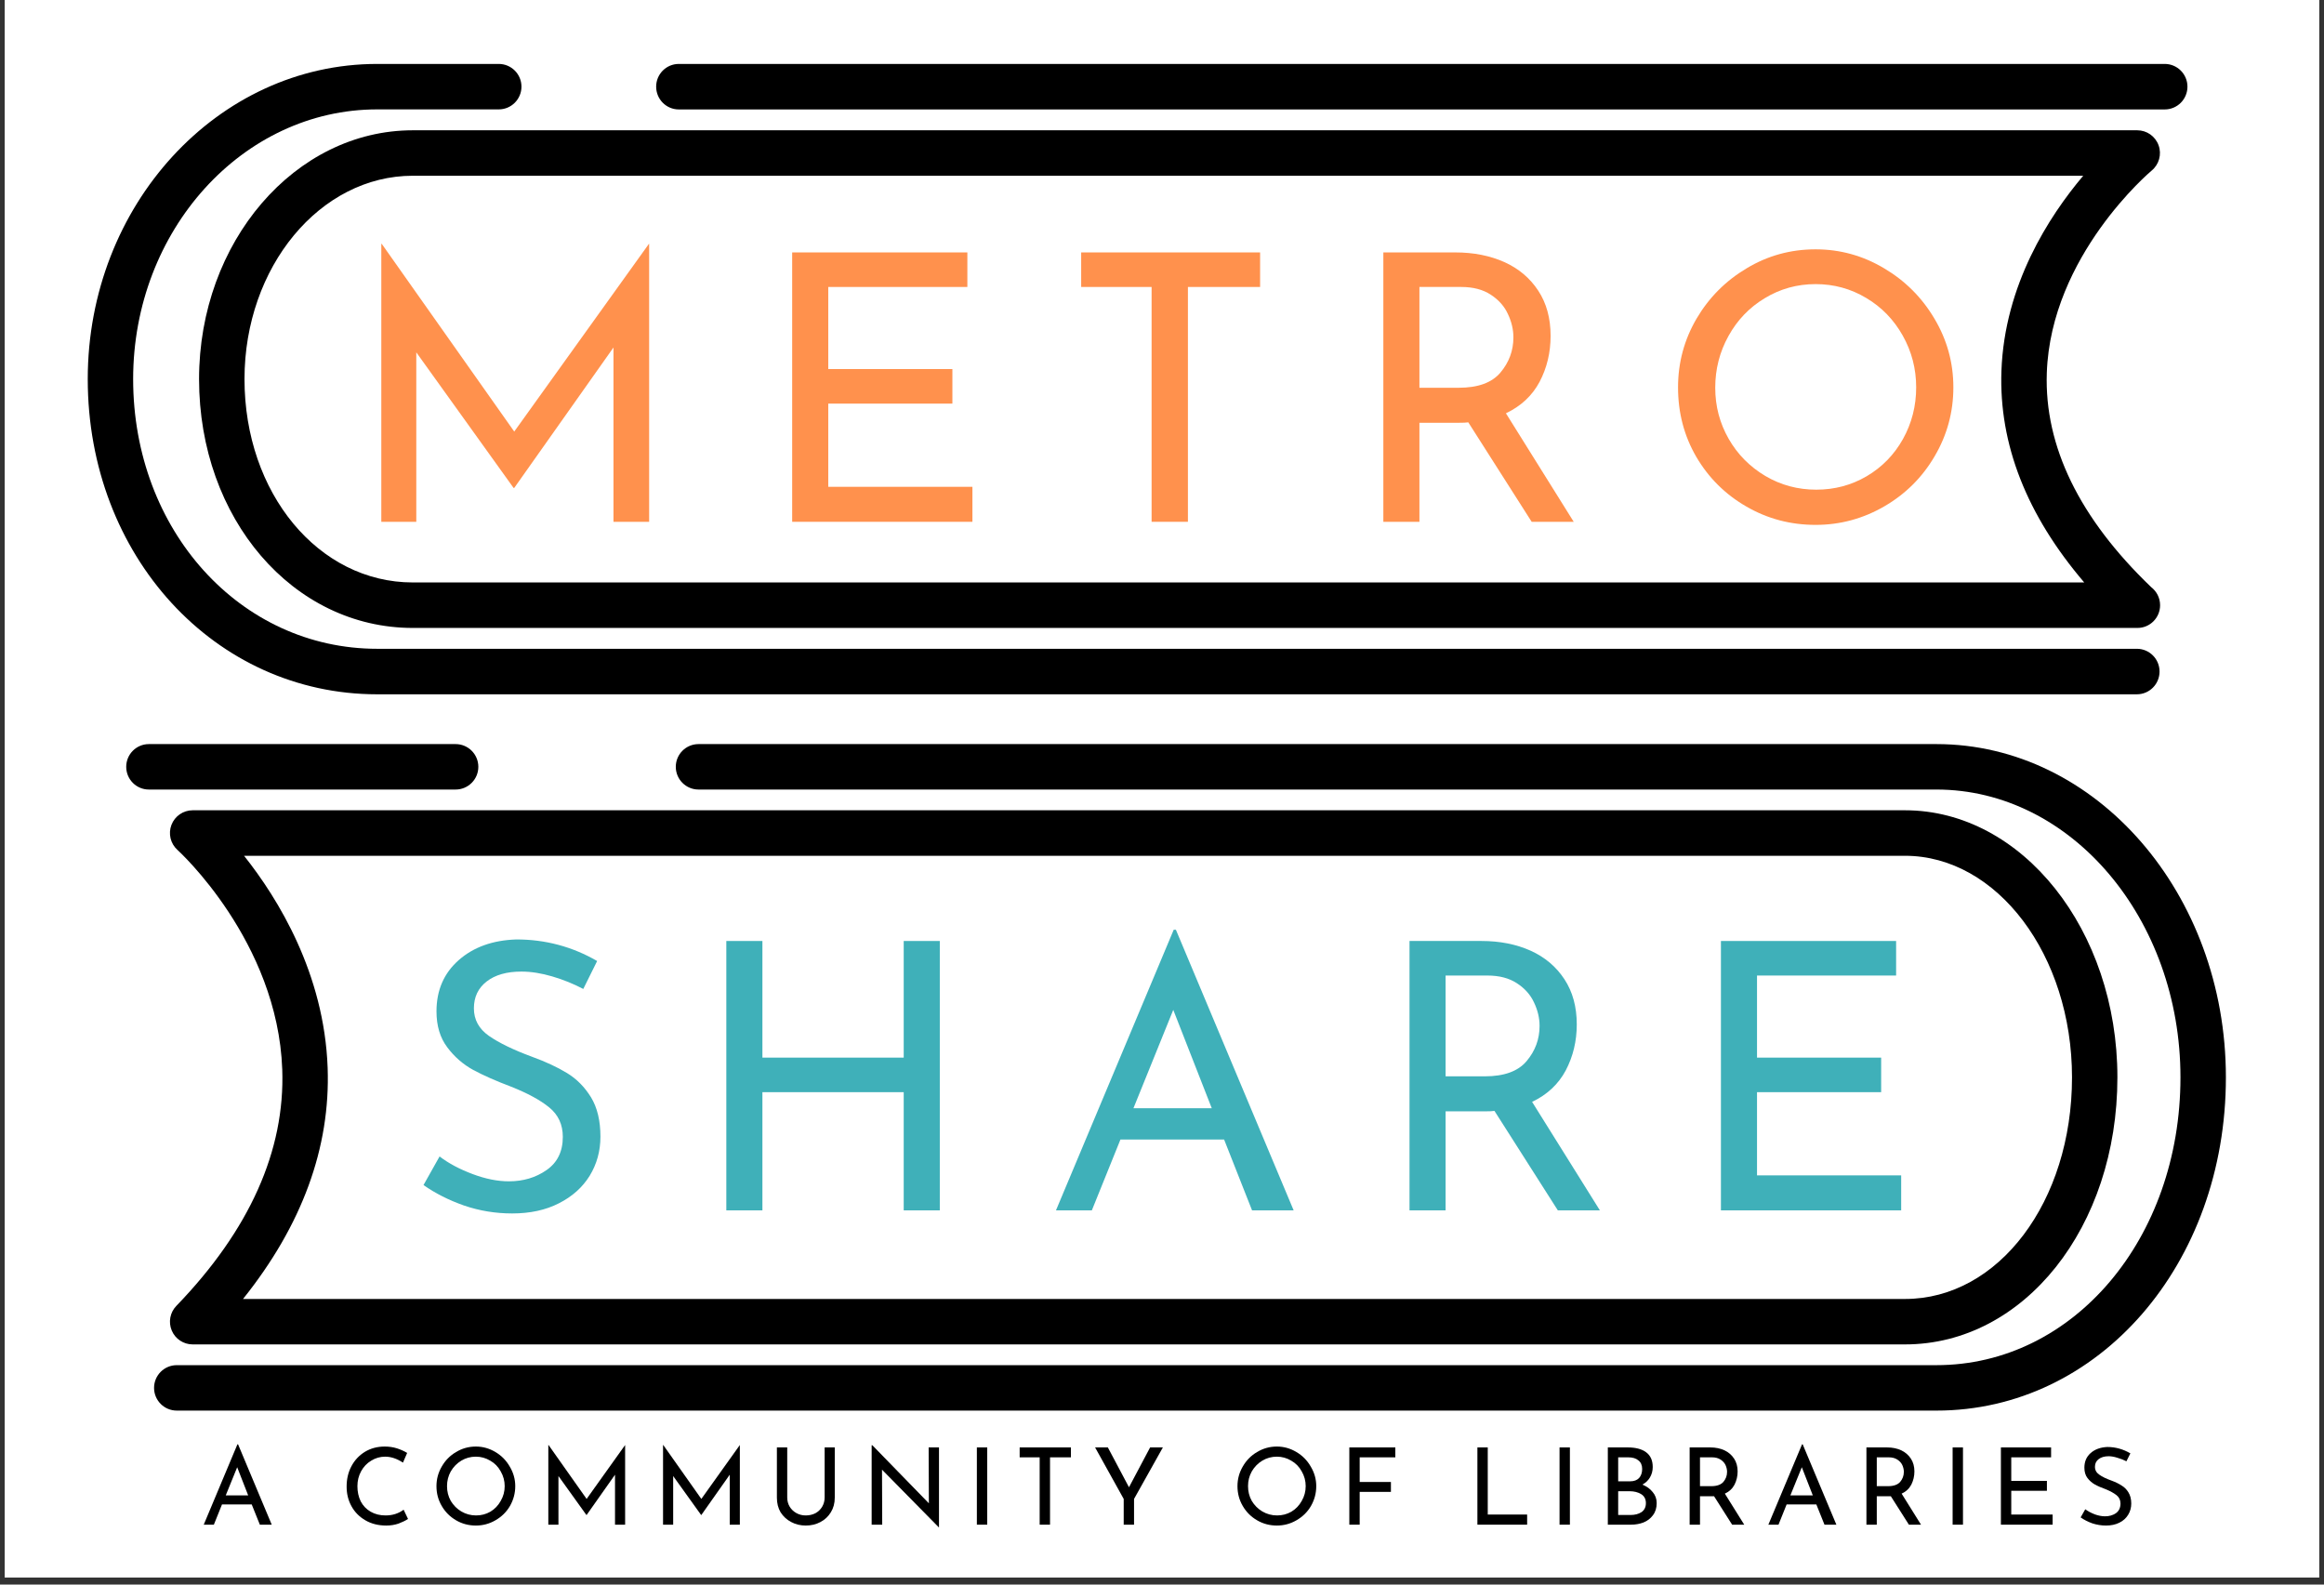 <svg xmlns="http://www.w3.org/2000/svg" xmlns:xlink="http://www.w3.org/1999/xlink" width="220" zoomAndPan="magnify" viewBox="0 0 165 112.5" height="150" preserveAspectRatio="xMidYMid meet" version="1.0"><rect x="0" y="0" width="165" height="112.5" fill="#333333" stroke="none"/><defs><g/><clipPath id="id1"><path d="M 0.363 0 L 164.633 0 L 164.633 112.004 L 0.363 112.004 Z M 0.363 0 " clip-rule="nonzero"/></clipPath><clipPath id="id2"><path d="M 46 4.516 L 156 4.516 L 156 8 L 46 8 Z M 46 4.516 " clip-rule="nonzero"/></clipPath><clipPath id="id3"><path d="M 6 4.516 L 154 4.516 L 154 50 L 6 50 Z M 6 4.516 " clip-rule="nonzero"/></clipPath><clipPath id="id4"><path d="M 10 52 L 158.48 52 L 158.48 100.395 L 10 100.395 Z M 10 52 " clip-rule="nonzero"/></clipPath></defs><g clip-path="url(#id1)"><path fill="#ffffff" d="M 0.363 0 L 164.637 0 L 164.637 119.469 L 0.363 119.469 Z M 0.363 0 " fill-opacity="1" fill-rule="nonzero"/><path fill="#ffffff" d="M 0.363 0 L 164.637 0 L 164.637 112.004 L 0.363 112.004 Z M 0.363 0 " fill-opacity="1" fill-rule="nonzero"/><path fill="#ffffff" d="M 0.363 0 L 164.637 0 L 164.637 112.004 L 0.363 112.004 Z M 0.363 0 " fill-opacity="1" fill-rule="nonzero"/><path fill="#ffffff" d="M 0.363 0 L 164.637 0 L 164.637 112.004 L 0.363 112.004 Z M 0.363 0 " fill-opacity="1" fill-rule="nonzero"/></g><path fill="#000000" d="M 151.754 44.582 C 151.75 44.582 151.746 44.582 151.738 44.582 L 29.309 44.582 C 20.801 44.582 14.133 36.82 14.133 26.914 C 14.133 17.176 20.941 9.25 29.309 9.25 L 151.738 9.25 C 152.422 9.25 153.027 9.676 153.258 10.32 C 153.488 10.961 153.289 11.676 152.766 12.109 C 152.695 12.168 145.605 18.141 145.32 26.477 C 145.141 31.684 147.637 36.801 152.734 41.688 C 153.117 41.984 153.363 42.449 153.363 42.969 C 153.363 43.859 152.645 44.582 151.754 44.582 Z M 29.309 12.477 C 22.719 12.477 17.359 18.953 17.359 26.914 C 17.359 35.012 22.609 41.352 29.309 41.352 L 147.977 41.352 C 143.891 36.57 141.914 31.535 142.098 26.336 C 142.316 20.234 145.473 15.355 147.906 12.477 Z M 29.309 12.477 " fill-opacity="1" fill-rule="nonzero"/><g clip-path="url(#id2)"><path fill="#000000" d="M 153.691 7.77 L 48.195 7.77 C 47.305 7.77 46.586 7.047 46.586 6.152 C 46.586 5.262 47.305 4.539 48.195 4.539 L 153.691 4.539 C 154.582 4.539 155.305 5.262 155.305 6.152 C 155.305 7.047 154.582 7.77 153.691 7.77 Z M 153.691 7.77 " fill-opacity="1" fill-rule="nonzero"/></g><g clip-path="url(#id3)"><path fill="#000000" d="M 151.715 49.293 L 26.777 49.293 C 15.254 49.293 6.23 39.465 6.23 26.914 C 6.23 14.574 15.449 4.539 26.777 4.539 L 35.41 4.539 C 36.301 4.539 37.023 5.262 37.023 6.152 C 37.023 7.043 36.301 7.766 35.41 7.766 L 26.777 7.766 C 17.227 7.766 9.453 16.355 9.453 26.914 C 9.453 37.652 17.062 46.062 26.777 46.062 L 151.715 46.062 C 152.605 46.062 153.324 46.785 153.324 47.676 C 153.324 48.57 152.605 49.293 151.715 49.293 Z M 151.715 49.293 " fill-opacity="1" fill-rule="nonzero"/></g><path fill="#000000" d="M 32.348 56.055 L 10.57 56.055 C 9.68 56.055 8.961 55.332 8.961 54.441 C 8.961 53.551 9.68 52.828 10.57 52.828 L 32.348 52.828 C 33.238 52.828 33.961 53.551 33.961 54.441 C 33.961 55.332 33.238 56.055 32.348 56.055 Z M 32.348 56.055 " fill-opacity="1" fill-rule="nonzero"/><g clip-path="url(#id4)"><path fill="#000000" d="M 137.484 100.148 L 12.551 100.148 C 11.66 100.148 10.938 99.426 10.938 98.535 C 10.938 97.645 11.66 96.922 12.551 96.922 L 137.484 96.922 C 147.199 96.922 154.809 87.945 154.809 76.488 C 154.809 65.223 147.039 56.055 137.484 56.055 L 49.594 56.055 C 48.703 56.055 47.98 55.332 47.98 54.441 C 47.98 53.551 48.703 52.828 49.594 52.828 L 137.484 52.828 C 148.816 52.828 158.035 63.441 158.035 76.488 C 158.035 89.758 149.008 100.148 137.484 100.148 Z M 137.484 100.148 " fill-opacity="1" fill-rule="nonzero"/></g><path fill="#000000" d="M 135.25 95.449 L 13.68 95.449 C 13.031 95.449 12.445 95.062 12.195 94.465 C 11.941 93.867 12.07 93.18 12.52 92.715 C 17.715 87.336 20.246 81.688 20.039 75.922 C 19.711 66.82 12.676 60.41 12.602 60.344 C 12.105 59.898 11.934 59.191 12.172 58.566 C 12.41 57.941 13.012 57.527 13.68 57.527 L 135.25 57.527 C 143.566 57.527 150.332 66.035 150.332 76.488 C 150.332 87.121 143.707 95.449 135.25 95.449 Z M 17.254 92.223 L 135.25 92.223 C 141.898 92.223 147.109 85.312 147.109 76.488 C 147.109 67.812 141.789 60.758 135.25 60.758 L 17.328 60.758 C 19.746 63.801 23.02 69.117 23.262 75.805 C 23.465 81.48 21.445 86.988 17.254 92.223 Z M 17.254 92.223 " fill-opacity="1" fill-rule="nonzero"/><g fill="#ff914d" fill-opacity="1"><g transform="translate(24.322, 37.046)"><g><path d="M 21.766 -19.734 L 21.766 0 L 19.234 0 L 19.234 -12.375 L 12.188 -2.406 L 12.141 -2.406 L 5.234 -12.031 L 5.234 0 L 2.75 0 L 2.75 -19.734 L 2.781 -19.734 L 12.188 -6.406 L 21.75 -19.734 Z M 21.766 -19.734 "/></g></g></g><g fill="#ff914d" fill-opacity="1"><g transform="translate(53.493, 37.046)"><g><path d="M 15.188 -19.125 L 15.188 -16.672 L 5.312 -16.672 L 5.312 -10.844 L 14.125 -10.844 L 14.125 -8.391 L 5.312 -8.391 L 5.312 -2.484 L 15.547 -2.484 L 15.547 0 L 2.75 0 L 2.75 -19.125 Z M 15.188 -19.125 "/></g></g></g><g fill="#ff914d" fill-opacity="1"><g transform="translate(75.418, 37.046)"><g><path d="M 14.047 -19.125 L 14.047 -16.672 L 8.922 -16.672 L 8.922 0 L 6.344 0 L 6.344 -16.672 L 1.344 -16.672 L 1.344 -19.125 Z M 14.047 -19.125 "/></g></g></g><g fill="#ff914d" fill-opacity="1"><g transform="translate(95.465, 37.046)"><g><path d="M 13.281 0 L 8.781 -7.062 C 8.645 -7.039 8.43 -7.031 8.141 -7.031 L 5.312 -7.031 L 5.312 0 L 2.75 0 L 2.75 -19.125 L 7.859 -19.125 C 9.16 -19.125 10.32 -18.895 11.344 -18.438 C 12.363 -17.977 13.164 -17.301 13.75 -16.406 C 14.332 -15.52 14.625 -14.453 14.625 -13.203 C 14.625 -12.016 14.363 -10.926 13.844 -9.938 C 13.32 -8.957 12.523 -8.211 11.453 -7.703 L 16.266 0 Z M 8.094 -9.516 C 9.469 -9.516 10.457 -9.875 11.062 -10.594 C 11.676 -11.32 11.984 -12.156 11.984 -13.094 C 11.984 -13.656 11.852 -14.207 11.594 -14.75 C 11.344 -15.301 10.938 -15.758 10.375 -16.125 C 9.82 -16.488 9.125 -16.672 8.281 -16.672 L 5.312 -16.672 L 5.312 -9.516 Z M 8.094 -9.516 "/></g></g></g><g fill="#ff914d" fill-opacity="1"><g transform="translate(117.576, 37.046)"><g><path d="M 1.562 -9.547 C 1.562 -11.297 2 -12.922 2.875 -14.422 C 3.758 -15.922 4.945 -17.113 6.438 -18 C 7.926 -18.895 9.555 -19.344 11.328 -19.344 C 13.066 -19.344 14.688 -18.895 16.188 -18 C 17.688 -17.113 18.879 -15.922 19.766 -14.422 C 20.66 -12.922 21.109 -11.297 21.109 -9.547 C 21.109 -7.785 20.664 -6.156 19.781 -4.656 C 18.906 -3.156 17.711 -1.969 16.203 -1.094 C 14.691 -0.219 13.066 0.219 11.328 0.219 C 9.555 0.219 7.922 -0.211 6.422 -1.078 C 4.922 -1.941 3.734 -3.117 2.859 -4.609 C 1.992 -6.098 1.562 -7.742 1.562 -9.547 Z M 4.203 -9.516 C 4.203 -8.211 4.52 -7.004 5.156 -5.891 C 5.789 -4.785 6.66 -3.906 7.766 -3.25 C 8.867 -2.602 10.07 -2.281 11.375 -2.281 C 12.676 -2.281 13.867 -2.598 14.953 -3.234 C 16.047 -3.879 16.906 -4.758 17.531 -5.875 C 18.156 -7 18.469 -8.223 18.469 -9.547 C 18.469 -10.867 18.148 -12.094 17.516 -13.219 C 16.879 -14.352 16.016 -15.242 14.922 -15.891 C 13.828 -16.547 12.629 -16.875 11.328 -16.875 C 10.016 -16.875 8.812 -16.539 7.719 -15.875 C 6.625 -15.219 5.766 -14.32 5.141 -13.188 C 4.516 -12.062 4.203 -10.836 4.203 -9.516 Z M 4.203 -9.516 "/></g></g></g><g fill="#3fb0b9" fill-opacity="1"><g transform="translate(28.771, 85.932)"><g><path d="M 12.641 -15.719 C 11.953 -16.082 11.219 -16.379 10.438 -16.609 C 9.664 -16.836 8.938 -16.953 8.25 -16.953 C 7.207 -16.953 6.383 -16.719 5.781 -16.25 C 5.176 -15.781 4.875 -15.145 4.875 -14.344 C 4.875 -13.539 5.227 -12.891 5.938 -12.391 C 6.656 -11.891 7.676 -11.395 9 -10.906 C 9.977 -10.551 10.805 -10.164 11.484 -9.75 C 12.172 -9.332 12.738 -8.758 13.188 -8.031 C 13.633 -7.301 13.859 -6.367 13.859 -5.234 C 13.859 -4.211 13.602 -3.285 13.094 -2.453 C 12.582 -1.629 11.852 -0.977 10.906 -0.5 C 9.969 -0.02 8.863 0.219 7.594 0.219 C 6.406 0.219 5.266 0.031 4.172 -0.344 C 3.086 -0.727 2.129 -1.211 1.297 -1.797 L 2.438 -3.828 C 3.082 -3.336 3.863 -2.922 4.781 -2.578 C 5.695 -2.234 6.555 -2.062 7.359 -2.062 C 8.379 -2.062 9.27 -2.328 10.031 -2.859 C 10.801 -3.391 11.188 -4.176 11.188 -5.219 C 11.188 -6.094 10.863 -6.789 10.219 -7.312 C 9.582 -7.832 8.68 -8.32 7.516 -8.781 C 6.441 -9.188 5.547 -9.582 4.828 -9.969 C 4.109 -10.363 3.492 -10.898 2.984 -11.578 C 2.473 -12.254 2.219 -13.102 2.219 -14.125 C 2.219 -15.625 2.742 -16.836 3.797 -17.766 C 4.848 -18.691 6.211 -19.18 7.891 -19.234 C 9.953 -19.234 11.863 -18.723 13.625 -17.703 Z M 12.641 -15.719 "/></g></g></g><g fill="#3fb0b9" fill-opacity="1"><g transform="translate(48.818, 85.932)"><g><path d="M 17.906 0 L 15.344 0 L 15.344 -8.391 L 5.312 -8.391 L 5.312 0 L 2.75 0 L 2.75 -19.125 L 5.312 -19.125 L 5.312 -10.844 L 15.344 -10.844 L 15.344 -19.125 L 17.906 -19.125 Z M 17.906 0 "/></g></g></g><g fill="#3fb0b9" fill-opacity="1"><g transform="translate(74.128, 85.932)"><g><path d="M 12.781 -5.031 L 5.422 -5.031 L 3.391 0 L 0.844 0 L 9.203 -19.922 L 9.359 -19.922 L 17.719 0 L 14.766 0 Z M 11.906 -7.25 L 9.172 -14.234 L 6.344 -7.25 Z M 11.906 -7.25 "/></g></g></g><g fill="#3fb0b9" fill-opacity="1"><g transform="translate(97.323, 85.932)"><g><path d="M 13.281 0 L 8.781 -7.062 C 8.645 -7.039 8.43 -7.031 8.141 -7.031 L 5.312 -7.031 L 5.312 0 L 2.75 0 L 2.75 -19.125 L 7.859 -19.125 C 9.16 -19.125 10.32 -18.895 11.344 -18.438 C 12.363 -17.977 13.164 -17.301 13.75 -16.406 C 14.332 -15.52 14.625 -14.453 14.625 -13.203 C 14.625 -12.016 14.363 -10.926 13.844 -9.938 C 13.32 -8.957 12.523 -8.211 11.453 -7.703 L 16.266 0 Z M 8.094 -9.516 C 9.469 -9.516 10.457 -9.875 11.062 -10.594 C 11.676 -11.32 11.984 -12.156 11.984 -13.094 C 11.984 -13.656 11.852 -14.207 11.594 -14.75 C 11.344 -15.301 10.938 -15.758 10.375 -16.125 C 9.82 -16.488 9.125 -16.672 8.281 -16.672 L 5.312 -16.672 L 5.312 -9.516 Z M 8.094 -9.516 "/></g></g></g><g fill="#3fb0b9" fill-opacity="1"><g transform="translate(119.433, 85.932)"><g><path d="M 15.188 -19.125 L 15.188 -16.672 L 5.312 -16.672 L 5.312 -10.844 L 14.125 -10.844 L 14.125 -8.391 L 5.312 -8.391 L 5.312 -2.484 L 15.547 -2.484 L 15.547 0 L 2.75 0 L 2.75 -19.125 Z M 15.188 -19.125 "/></g></g></g><g fill="#000000" fill-opacity="1"><g transform="translate(14.215, 108.247)"><g><path d="M 3.656 -1.438 L 1.547 -1.438 L 0.969 0 L 0.25 0 L 2.641 -5.703 L 2.688 -5.703 L 5.078 0 L 4.234 0 Z M 3.406 -2.078 L 2.625 -4.078 L 1.812 -2.078 Z M 3.406 -2.078 "/></g></g></g><g fill="#000000" fill-opacity="1"><g transform="translate(20.646, 108.247)"><g/></g></g><g fill="#000000" fill-opacity="1"><g transform="translate(24.157, 108.247)"><g><path d="M 4.812 -0.406 C 4.633 -0.289 4.41 -0.18 4.141 -0.078 C 3.867 0.016 3.578 0.062 3.266 0.062 C 2.703 0.062 2.207 -0.062 1.781 -0.312 C 1.352 -0.562 1.023 -0.895 0.797 -1.312 C 0.566 -1.727 0.453 -2.191 0.453 -2.703 C 0.453 -3.242 0.566 -3.727 0.797 -4.156 C 1.023 -4.582 1.344 -4.922 1.75 -5.172 C 2.164 -5.422 2.633 -5.547 3.156 -5.547 C 3.469 -5.547 3.754 -5.504 4.016 -5.422 C 4.285 -5.336 4.531 -5.227 4.75 -5.094 L 4.453 -4.406 C 4.023 -4.688 3.602 -4.828 3.188 -4.828 C 2.832 -4.828 2.504 -4.734 2.203 -4.547 C 1.898 -4.367 1.66 -4.117 1.484 -3.797 C 1.305 -3.473 1.219 -3.117 1.219 -2.734 C 1.219 -2.336 1.297 -1.977 1.453 -1.656 C 1.617 -1.344 1.852 -1.098 2.156 -0.922 C 2.469 -0.742 2.82 -0.656 3.219 -0.656 C 3.707 -0.656 4.133 -0.789 4.5 -1.062 Z M 4.812 -0.406 "/></g></g></g><g fill="#000000" fill-opacity="1"><g transform="translate(30.535, 108.247)"><g><path d="M 0.453 -2.734 C 0.453 -3.234 0.578 -3.695 0.828 -4.125 C 1.078 -4.562 1.414 -4.906 1.844 -5.156 C 2.27 -5.414 2.738 -5.547 3.25 -5.547 C 3.75 -5.547 4.211 -5.414 4.641 -5.156 C 5.066 -4.906 5.406 -4.562 5.656 -4.125 C 5.914 -3.695 6.047 -3.234 6.047 -2.734 C 6.047 -2.234 5.922 -1.766 5.672 -1.328 C 5.422 -0.898 5.078 -0.562 4.641 -0.312 C 4.211 -0.062 3.75 0.062 3.25 0.062 C 2.738 0.062 2.27 -0.062 1.844 -0.312 C 1.414 -0.562 1.078 -0.898 0.828 -1.328 C 0.578 -1.754 0.453 -2.223 0.453 -2.734 Z M 1.203 -2.734 C 1.203 -2.359 1.289 -2.008 1.469 -1.688 C 1.656 -1.375 1.906 -1.125 2.219 -0.938 C 2.539 -0.75 2.891 -0.656 3.266 -0.656 C 3.629 -0.656 3.969 -0.742 4.281 -0.922 C 4.594 -1.109 4.836 -1.363 5.016 -1.688 C 5.203 -2.008 5.297 -2.359 5.297 -2.734 C 5.297 -3.109 5.203 -3.457 5.016 -3.781 C 4.836 -4.113 4.586 -4.367 4.266 -4.547 C 3.953 -4.734 3.613 -4.828 3.25 -4.828 C 2.875 -4.828 2.531 -4.734 2.219 -4.547 C 1.906 -4.359 1.656 -4.102 1.469 -3.781 C 1.289 -3.457 1.203 -3.109 1.203 -2.734 Z M 1.203 -2.734 "/></g></g></g><g fill="#000000" fill-opacity="1"><g transform="translate(38.149, 108.247)"><g><path d="M 6.234 -5.656 L 6.234 0 L 5.516 0 L 5.516 -3.547 L 3.5 -0.688 L 3.484 -0.688 L 1.5 -3.453 L 1.5 0 L 0.781 0 L 0.781 -5.656 L 0.797 -5.656 L 3.5 -1.828 Z M 6.234 -5.656 "/></g></g></g><g fill="#000000" fill-opacity="1"><g transform="translate(46.294, 108.247)"><g><path d="M 6.234 -5.656 L 6.234 0 L 5.516 0 L 5.516 -3.547 L 3.5 -0.688 L 3.484 -0.688 L 1.5 -3.453 L 1.5 0 L 0.781 0 L 0.781 -5.656 L 0.797 -5.656 L 3.5 -1.828 Z M 6.234 -5.656 "/></g></g></g><g fill="#000000" fill-opacity="1"><g transform="translate(54.439, 108.247)"><g><path d="M 1.453 -1.938 C 1.453 -1.695 1.508 -1.477 1.625 -1.281 C 1.738 -1.094 1.895 -0.941 2.094 -0.828 C 2.301 -0.711 2.523 -0.656 2.766 -0.656 C 3.016 -0.656 3.242 -0.707 3.453 -0.812 C 3.66 -0.926 3.82 -1.082 3.938 -1.281 C 4.051 -1.477 4.109 -1.695 4.109 -1.938 L 4.109 -5.484 L 4.828 -5.484 L 4.828 -1.922 C 4.828 -1.523 4.734 -1.176 4.547 -0.875 C 4.367 -0.582 4.125 -0.352 3.812 -0.188 C 3.5 -0.02 3.148 0.062 2.766 0.062 C 2.391 0.062 2.047 -0.02 1.734 -0.188 C 1.422 -0.352 1.172 -0.582 0.984 -0.875 C 0.805 -1.176 0.719 -1.523 0.719 -1.922 L 0.719 -5.484 L 1.453 -5.484 Z M 1.453 -1.938 "/></g></g></g><g fill="#000000" fill-opacity="1"><g transform="translate(61.105, 108.247)"><g><path d="M 5.562 -5.484 L 5.562 0.188 L 5.547 0.188 L 1.516 -3.906 L 1.531 0 L 0.781 0 L 0.781 -5.641 L 0.828 -5.641 L 4.844 -1.516 L 4.828 -5.484 Z M 5.562 -5.484 "/></g></g></g><g fill="#000000" fill-opacity="1"><g transform="translate(68.575, 108.247)"><g><path d="M 1.516 -5.484 L 1.516 0 L 0.781 0 L 0.781 -5.484 Z M 1.516 -5.484 "/></g></g></g><g fill="#000000" fill-opacity="1"><g transform="translate(72.003, 108.247)"><g><path d="M 4.031 -5.484 L 4.031 -4.781 L 2.547 -4.781 L 2.547 0 L 1.812 0 L 1.812 -4.781 L 0.391 -4.781 L 0.391 -5.484 Z M 4.031 -5.484 "/></g></g></g><g fill="#000000" fill-opacity="1"><g transform="translate(77.531, 108.247)"><g><path d="M 5.031 -5.484 L 2.984 -1.828 L 2.984 0 L 2.25 0 L 2.25 -1.828 L 0.219 -5.484 L 1.125 -5.484 L 2.625 -2.656 L 4.125 -5.484 Z M 5.031 -5.484 "/></g></g></g><g fill="#000000" fill-opacity="1"><g transform="translate(83.894, 108.247)"><g/></g></g><g fill="#000000" fill-opacity="1"><g transform="translate(87.405, 108.247)"><g><path d="M 0.453 -2.734 C 0.453 -3.234 0.578 -3.695 0.828 -4.125 C 1.078 -4.562 1.414 -4.906 1.844 -5.156 C 2.27 -5.414 2.738 -5.547 3.25 -5.547 C 3.75 -5.547 4.211 -5.414 4.641 -5.156 C 5.066 -4.906 5.406 -4.562 5.656 -4.125 C 5.914 -3.695 6.047 -3.234 6.047 -2.734 C 6.047 -2.234 5.922 -1.766 5.672 -1.328 C 5.422 -0.898 5.078 -0.562 4.641 -0.312 C 4.211 -0.062 3.75 0.062 3.25 0.062 C 2.738 0.062 2.27 -0.062 1.844 -0.312 C 1.414 -0.562 1.078 -0.898 0.828 -1.328 C 0.578 -1.754 0.453 -2.223 0.453 -2.734 Z M 1.203 -2.734 C 1.203 -2.359 1.289 -2.008 1.469 -1.688 C 1.656 -1.375 1.906 -1.125 2.219 -0.938 C 2.539 -0.75 2.891 -0.656 3.266 -0.656 C 3.629 -0.656 3.969 -0.742 4.281 -0.922 C 4.594 -1.109 4.836 -1.363 5.016 -1.688 C 5.203 -2.008 5.297 -2.359 5.297 -2.734 C 5.297 -3.109 5.203 -3.457 5.016 -3.781 C 4.836 -4.113 4.586 -4.367 4.266 -4.547 C 3.953 -4.734 3.613 -4.828 3.25 -4.828 C 2.875 -4.828 2.531 -4.734 2.219 -4.547 C 1.906 -4.359 1.656 -4.102 1.469 -3.781 C 1.289 -3.457 1.203 -3.109 1.203 -2.734 Z M 1.203 -2.734 "/></g></g></g><g fill="#000000" fill-opacity="1"><g transform="translate(95.019, 108.247)"><g><path d="M 4.047 -5.484 L 4.047 -4.781 L 1.516 -4.781 L 1.516 -3.031 L 3.734 -3.031 L 3.734 -2.328 L 1.516 -2.328 L 1.516 0 L 0.781 0 L 0.781 -5.484 Z M 4.047 -5.484 "/></g></g></g><g fill="#000000" fill-opacity="1"><g transform="translate(100.601, 108.247)"><g/></g></g><g fill="#000000" fill-opacity="1"><g transform="translate(104.112, 108.247)"><g><path d="M 1.516 -5.484 L 1.516 -0.719 L 4.312 -0.719 L 4.312 0 L 0.781 0 L 0.781 -5.484 Z M 1.516 -5.484 "/></g></g></g><g fill="#000000" fill-opacity="1"><g transform="translate(109.944, 108.247)"><g><path d="M 1.516 -5.484 L 1.516 0 L 0.781 0 L 0.781 -5.484 Z M 1.516 -5.484 "/></g></g></g><g fill="#000000" fill-opacity="1"><g transform="translate(113.372, 108.247)"><g><path d="M 3.234 -2.844 C 3.547 -2.719 3.789 -2.539 3.969 -2.312 C 4.156 -2.094 4.25 -1.832 4.25 -1.531 C 4.25 -1.188 4.16 -0.898 3.984 -0.672 C 3.816 -0.441 3.594 -0.27 3.312 -0.156 C 3.039 -0.051 2.742 0 2.422 0 L 0.781 0 L 0.781 -5.484 L 2.203 -5.484 C 2.766 -5.484 3.195 -5.367 3.5 -5.141 C 3.812 -4.91 3.969 -4.562 3.969 -4.094 C 3.969 -3.812 3.898 -3.562 3.766 -3.344 C 3.641 -3.133 3.461 -2.969 3.234 -2.844 Z M 1.516 -3.078 L 2.359 -3.078 C 2.641 -3.078 2.852 -3.156 3 -3.312 C 3.145 -3.477 3.219 -3.691 3.219 -3.953 C 3.219 -4.223 3.129 -4.426 2.953 -4.562 C 2.785 -4.707 2.547 -4.781 2.234 -4.781 L 1.516 -4.781 Z M 2.391 -0.688 C 2.703 -0.688 2.961 -0.754 3.172 -0.891 C 3.379 -1.035 3.484 -1.25 3.484 -1.531 C 3.484 -1.82 3.367 -2.035 3.141 -2.172 C 2.922 -2.305 2.648 -2.375 2.328 -2.375 L 1.516 -2.375 L 1.516 -0.688 Z M 2.391 -0.688 "/></g></g></g><g fill="#000000" fill-opacity="1"><g transform="translate(119.181, 108.247)"><g><path d="M 3.797 0 L 2.516 -2.016 C 2.473 -2.016 2.41 -2.016 2.328 -2.016 L 1.516 -2.016 L 1.516 0 L 0.781 0 L 0.781 -5.484 L 2.25 -5.484 C 2.625 -5.484 2.957 -5.414 3.25 -5.281 C 3.539 -5.145 3.77 -4.945 3.938 -4.688 C 4.102 -4.438 4.188 -4.133 4.188 -3.781 C 4.188 -3.445 4.113 -3.133 3.969 -2.844 C 3.82 -2.562 3.594 -2.348 3.281 -2.203 L 4.656 0 Z M 2.312 -2.734 C 2.707 -2.734 2.992 -2.832 3.172 -3.031 C 3.348 -3.238 3.438 -3.477 3.438 -3.75 C 3.438 -3.914 3.398 -4.078 3.328 -4.234 C 3.254 -4.391 3.133 -4.52 2.969 -4.625 C 2.812 -4.727 2.613 -4.781 2.375 -4.781 L 1.516 -4.781 L 1.516 -2.734 Z M 2.312 -2.734 "/></g></g></g><g fill="#000000" fill-opacity="1"><g transform="translate(125.301, 108.247)"><g><path d="M 3.656 -1.438 L 1.547 -1.438 L 0.969 0 L 0.25 0 L 2.641 -5.703 L 2.688 -5.703 L 5.078 0 L 4.234 0 Z M 3.406 -2.078 L 2.625 -4.078 L 1.812 -2.078 Z M 3.406 -2.078 "/></g></g></g><g fill="#000000" fill-opacity="1"><g transform="translate(131.732, 108.247)"><g><path d="M 3.797 0 L 2.516 -2.016 C 2.473 -2.016 2.41 -2.016 2.328 -2.016 L 1.516 -2.016 L 1.516 0 L 0.781 0 L 0.781 -5.484 L 2.25 -5.484 C 2.625 -5.484 2.957 -5.414 3.25 -5.281 C 3.539 -5.145 3.77 -4.945 3.938 -4.688 C 4.102 -4.438 4.188 -4.133 4.188 -3.781 C 4.188 -3.445 4.113 -3.133 3.969 -2.844 C 3.82 -2.562 3.594 -2.348 3.281 -2.203 L 4.656 0 Z M 2.312 -2.734 C 2.707 -2.734 2.992 -2.832 3.172 -3.031 C 3.348 -3.238 3.438 -3.477 3.438 -3.75 C 3.438 -3.914 3.398 -4.078 3.328 -4.234 C 3.254 -4.391 3.133 -4.52 2.969 -4.625 C 2.812 -4.727 2.613 -4.781 2.375 -4.781 L 1.516 -4.781 L 1.516 -2.734 Z M 2.312 -2.734 "/></g></g></g><g fill="#000000" fill-opacity="1"><g transform="translate(137.852, 108.247)"><g><path d="M 1.516 -5.484 L 1.516 0 L 0.781 0 L 0.781 -5.484 Z M 1.516 -5.484 "/></g></g></g><g fill="#000000" fill-opacity="1"><g transform="translate(141.28, 108.247)"><g><path d="M 4.344 -5.484 L 4.344 -4.781 L 1.516 -4.781 L 1.516 -3.109 L 4.047 -3.109 L 4.047 -2.406 L 1.516 -2.406 L 1.516 -0.719 L 4.453 -0.719 L 4.453 0 L 0.781 0 L 0.781 -5.484 Z M 4.344 -5.484 "/></g></g></g><g fill="#000000" fill-opacity="1"><g transform="translate(147.347, 108.247)"><g><path d="M 3.625 -4.5 C 3.426 -4.602 3.211 -4.688 2.984 -4.75 C 2.766 -4.82 2.555 -4.859 2.359 -4.859 C 2.066 -4.859 1.832 -4.789 1.656 -4.656 C 1.477 -4.52 1.391 -4.336 1.391 -4.109 C 1.391 -3.879 1.492 -3.691 1.703 -3.547 C 1.91 -3.398 2.203 -3.258 2.578 -3.125 C 2.859 -3.02 3.094 -2.906 3.281 -2.781 C 3.477 -2.664 3.641 -2.504 3.766 -2.297 C 3.898 -2.086 3.969 -1.82 3.969 -1.5 C 3.969 -1.207 3.895 -0.941 3.75 -0.703 C 3.602 -0.461 3.395 -0.273 3.125 -0.141 C 2.852 -0.004 2.535 0.062 2.172 0.062 C 1.836 0.062 1.516 0.008 1.203 -0.094 C 0.891 -0.207 0.613 -0.348 0.375 -0.516 L 0.703 -1.094 C 0.891 -0.957 1.113 -0.836 1.375 -0.734 C 1.633 -0.641 1.879 -0.594 2.109 -0.594 C 2.398 -0.594 2.656 -0.664 2.875 -0.812 C 3.094 -0.969 3.203 -1.195 3.203 -1.5 C 3.203 -1.75 3.109 -1.945 2.922 -2.094 C 2.742 -2.238 2.488 -2.379 2.156 -2.516 C 1.844 -2.629 1.582 -2.742 1.375 -2.859 C 1.176 -2.973 1.004 -3.125 0.859 -3.312 C 0.711 -3.508 0.641 -3.754 0.641 -4.047 C 0.641 -4.473 0.785 -4.816 1.078 -5.078 C 1.379 -5.348 1.773 -5.492 2.266 -5.516 C 2.848 -5.516 3.395 -5.363 3.906 -5.062 Z M 3.625 -4.5 "/></g></g></g></svg>